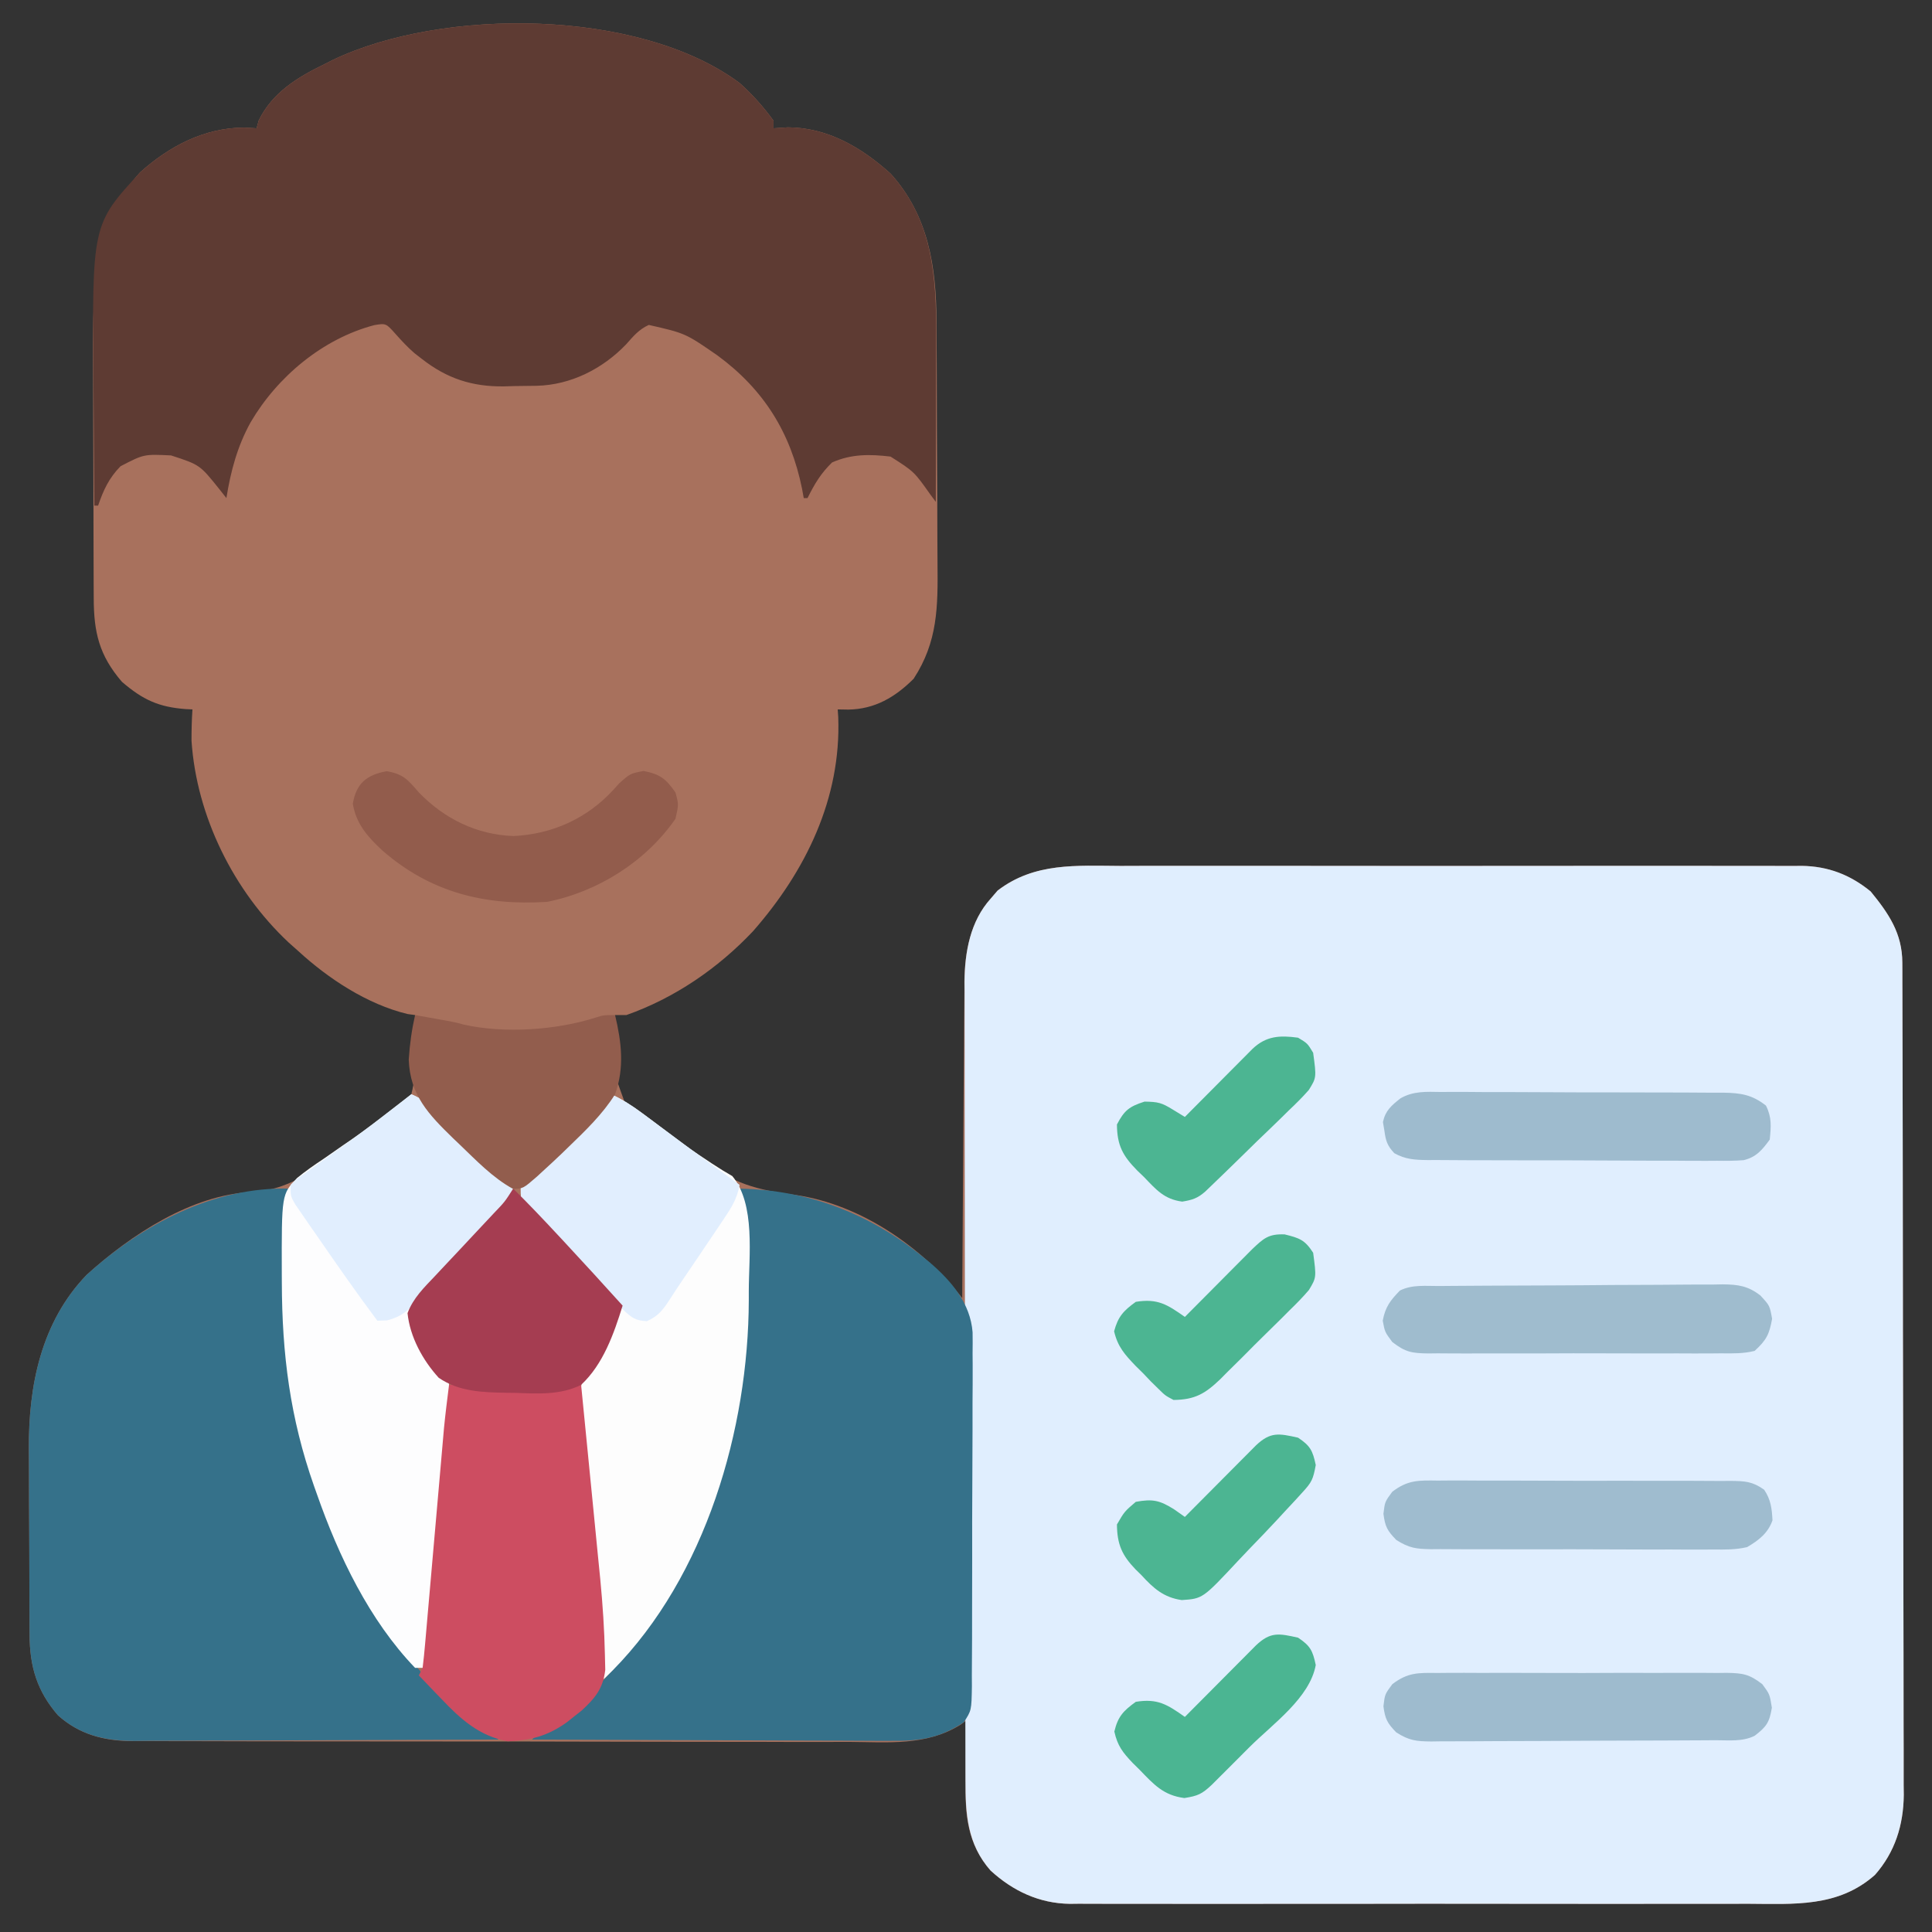 <?xml version="1.0" encoding="UTF-8"?>
<svg version="1.1" xmlns="http://www.w3.org/2000/svg" width="512" height="512">
<rect width="100%" height="100%" fill="#333333" stroke="none"/>
<path d="M0 0 C3.4 3.03 6.314 6.319 9 10 C9 10.66 9 11.32 9 12 C10.887 11.876 10.887 11.876 12.812 11.75 C23.386 11.816 32.3 17.079 40 24 C50.029 35.052 52.129 48.713 52.177 63.103 C52.184 63.976 52.19 64.848 52.197 65.748 C52.216 68.61 52.228 71.473 52.238 74.336 C52.242 75.32 52.246 76.304 52.251 77.318 C52.271 82.523 52.286 87.728 52.295 92.934 C52.306 98.289 52.341 103.643 52.38 108.998 C52.407 113.137 52.415 117.276 52.418 121.414 C52.423 123.388 52.435 125.361 52.453 127.334 C52.555 138.771 52.559 148.009 46.125 157.875 C41.231 162.769 35.825 165.944 28.812 166.047 C27.884 166.031 26.956 166.016 26 166 C26.046 166.669 26.093 167.338 26.141 168.027 C26.951 189.586 17.524 208.863 3.543 224.801 C-5.721 234.607 -17.201 242.492 -30 247 C-30.99 247 -31.98 247 -33 247 C-34.453 259.137 -34.453 259.137 -30.412 270.208 C-26.206 274.326 -21.336 277.432 -16.339 280.504 C-14.187 281.88 -12.251 283.338 -10.289 284.969 C-2.205 291.615 4.786 293.415 15.046 294.708 C32.199 297.271 48.469 308.539 59 322 C59.006 320.882 59.012 319.764 59.018 318.613 C59.075 308.049 59.148 297.486 59.236 286.923 C59.28 281.494 59.32 276.064 59.346 270.634 C59.373 265.388 59.413 260.143 59.463 254.897 C59.48 252.902 59.491 250.906 59.498 248.91 C59.507 246.103 59.535 243.296 59.568 240.489 C59.566 239.674 59.565 238.859 59.563 238.019 C59.689 230.196 61.179 222.082 66.562 216.125 C67.162 215.426 67.761 214.728 68.379 214.008 C78.171 206.507 89.267 207.43 100.994 207.482 C103.021 207.477 105.047 207.47 107.073 207.461 C112.554 207.443 118.036 207.45 123.517 207.463 C129.264 207.473 135.01 207.463 140.757 207.457 C150.405 207.45 160.052 207.459 169.7 207.479 C180.843 207.5 191.985 207.493 203.128 207.471 C212.709 207.453 222.289 207.451 231.87 207.461 C237.586 207.467 243.302 207.468 249.019 207.455 C254.392 207.443 259.766 207.451 265.14 207.474 C267.108 207.48 269.077 207.478 271.045 207.469 C273.739 207.458 276.432 207.472 279.126 207.492 C279.899 207.483 280.671 207.474 281.467 207.465 C288.468 207.565 294.326 209.812 299.75 214.25 C304.536 220.099 308.114 225.357 308.134 233.087 C308.139 233.897 308.143 234.707 308.148 235.542 C308.147 236.868 308.147 236.868 308.147 238.221 C308.151 239.165 308.155 240.109 308.158 241.081 C308.169 244.252 308.173 247.422 308.177 250.592 C308.183 252.862 308.19 255.132 308.197 257.402 C308.218 264.865 308.228 272.327 308.238 279.789 C308.242 282.358 308.246 284.927 308.251 287.496 C308.268 298.183 308.282 308.87 308.289 319.558 C308.291 322.33 308.293 325.102 308.295 327.874 C308.296 328.562 308.296 329.251 308.297 329.961 C308.305 341.115 308.33 352.27 308.363 363.424 C308.396 374.885 308.413 386.345 308.417 397.806 C308.419 404.237 308.428 410.668 308.453 417.1 C308.477 423.152 308.481 429.204 308.471 435.257 C308.47 437.475 308.477 439.693 308.49 441.911 C308.508 444.946 308.501 447.981 308.488 451.017 C308.504 452.323 308.504 452.323 308.521 453.656 C308.438 461.649 306.217 468.813 300.875 474.875 C291.1 483.542 279.37 482.573 267.097 482.518 C265.081 482.523 263.065 482.53 261.048 482.539 C255.594 482.557 250.14 482.55 244.685 482.537 C238.966 482.527 233.248 482.537 227.529 482.543 C217.929 482.55 208.328 482.541 198.727 482.521 C187.639 482.5 176.551 482.507 165.463 482.529 C155.929 482.547 146.395 482.549 136.861 482.539 C131.173 482.533 125.485 482.532 119.796 482.545 C114.449 482.557 109.101 482.549 103.754 482.526 C101.795 482.52 99.836 482.522 97.878 482.531 C95.196 482.542 92.517 482.528 89.836 482.508 C88.683 482.521 88.683 482.521 87.507 482.535 C79.412 482.419 72.45 479.156 66.504 473.707 C61.227 467.718 59.862 460.836 59.902 453.043 C59.906 451.931 59.909 450.819 59.912 449.674 C59.92 448.523 59.929 447.373 59.938 446.188 C59.942 445.018 59.947 443.848 59.951 442.643 C59.963 439.762 59.98 436.881 60 434 C59.522 434.354 59.044 434.708 58.551 435.072 C49.414 440.745 39.343 439.687 28.98 439.615 C26.844 439.619 24.707 439.624 22.571 439.632 C16.79 439.646 11.01 439.629 5.229 439.606 C-0.829 439.586 -6.887 439.592 -12.945 439.594 C-23.115 439.594 -33.285 439.574 -43.455 439.542 C-55.205 439.505 -66.955 439.496 -78.706 439.503 C-90.022 439.51 -101.338 439.499 -112.655 439.479 C-117.466 439.471 -122.276 439.468 -127.087 439.47 C-132.752 439.471 -138.417 439.457 -144.083 439.431 C-146.159 439.424 -148.236 439.422 -150.313 439.425 C-153.152 439.429 -155.99 439.414 -158.829 439.394 C-159.647 439.4 -160.465 439.405 -161.308 439.411 C-168.568 439.325 -175.056 437.589 -180.617 432.59 C-186.196 426.175 -188.114 419.636 -188.161 411.311 C-188.166 410.646 -188.171 409.982 -188.176 409.298 C-188.191 407.105 -188.198 404.912 -188.203 402.719 C-188.206 401.965 -188.209 401.211 -188.212 400.435 C-188.227 396.44 -188.236 392.445 -188.24 388.45 C-188.246 384.353 -188.27 380.256 -188.298 376.159 C-188.317 372.984 -188.322 369.81 -188.324 366.636 C-188.327 365.127 -188.334 363.619 -188.348 362.11 C-188.485 345.331 -185.126 328.389 -173.047 315.855 C-161.47 305.361 -145.255 294.555 -129.105 293.879 C-117.842 293.185 -110.722 286.533 -102.267 279.723 C-100.212 278.161 -98.172 276.858 -95.93 275.59 C-92.28 273.442 -89.549 271.478 -87 268 C-85.254 261.152 -85.547 254.002 -86 247 C-86.666 246.908 -87.333 246.817 -88.02 246.723 C-98.71 244.131 -109.012 237.349 -117 230 C-117.829 229.263 -118.658 228.525 -119.512 227.766 C-134.074 214.117 -143.909 194.346 -145.246 174.312 C-145.249 171.528 -145.189 168.778 -145 166 C-145.568 165.974 -146.137 165.948 -146.723 165.922 C-153.937 165.392 -158.138 163.463 -163.688 158.688 C-169.744 151.649 -171.149 145.549 -171.161 136.43 C-171.166 135.566 -171.171 134.702 -171.176 133.812 C-171.191 130.952 -171.198 128.091 -171.203 125.23 C-171.209 123.232 -171.215 121.233 -171.22 119.235 C-171.231 115.037 -171.237 110.84 -171.24 106.643 C-171.246 101.302 -171.27 95.961 -171.298 90.62 C-171.317 86.485 -171.322 82.351 -171.324 78.216 C-171.327 76.249 -171.335 74.283 -171.348 72.317 C-171.455 55.182 -171.188 37.04 -158.852 23.66 C-151.129 16.736 -141.875 11.886 -131.375 11.812 C-130.261 11.874 -129.148 11.936 -128 12 C-127.722 10.979 -127.722 10.979 -127.438 9.938 C-123.808 2.521 -117.212 -1.498 -110 -5 C-109.29 -5.36 -108.579 -5.719 -107.848 -6.09 C-78.73 -20.043 -26.619 -19.793 0 0 Z " fill="#A8715D" transform="translate(196,22)"/>
<path d="M0 0 C2.026 -0.005 4.053 -0.013 6.079 -0.021 C11.56 -0.039 17.041 -0.032 22.522 -0.02 C28.269 -0.01 34.016 -0.019 39.762 -0.025 C49.41 -0.033 59.058 -0.023 68.706 -0.004 C79.848 0.018 90.991 0.011 102.134 -0.011 C111.714 -0.029 121.295 -0.032 130.876 -0.021 C136.592 -0.015 142.308 -0.014 148.024 -0.028 C153.398 -0.039 158.772 -0.031 164.145 -0.008 C166.114 -0.003 168.082 -0.004 170.051 -0.013 C172.745 -0.024 175.438 -0.01 178.132 0.01 C178.904 0.001 179.677 -0.008 180.473 -0.017 C187.474 0.082 193.332 2.33 198.756 6.768 C203.541 12.617 207.12 17.875 207.14 25.605 C207.144 26.415 207.149 27.225 207.153 28.059 C207.153 28.944 207.153 29.828 207.153 30.739 C207.156 31.683 207.16 32.626 207.164 33.599 C207.175 36.769 207.179 39.939 207.183 43.11 C207.189 45.38 207.196 47.65 207.203 49.92 C207.224 57.382 207.234 64.844 207.244 72.307 C207.248 74.876 207.252 77.445 207.256 80.014 C207.273 90.701 207.288 101.388 207.295 112.075 C207.297 114.847 207.299 117.619 207.301 120.391 C207.301 121.08 207.302 121.769 207.302 122.479 C207.311 133.633 207.336 144.787 207.368 155.941 C207.401 167.402 207.419 178.863 207.423 190.324 C207.425 196.755 207.434 203.186 207.459 209.617 C207.482 215.67 207.487 221.722 207.476 227.775 C207.476 229.992 207.482 232.21 207.496 234.428 C207.514 237.464 207.506 240.499 207.493 243.534 C207.504 244.405 207.515 245.276 207.527 246.173 C207.444 254.166 205.223 261.33 199.881 267.393 C190.106 276.06 178.375 275.091 166.103 275.035 C164.087 275.041 162.07 275.048 160.054 275.056 C154.599 275.075 149.145 275.068 143.691 275.055 C137.972 275.045 132.253 275.054 126.535 275.06 C116.934 275.068 107.334 275.058 97.733 275.039 C86.645 275.017 75.557 275.024 64.469 275.046 C54.935 275.065 45.401 275.067 35.866 275.057 C30.178 275.05 24.49 275.05 18.802 275.063 C13.454 275.074 8.107 275.066 2.759 275.043 C0.801 275.038 -1.158 275.039 -3.117 275.048 C-5.798 275.059 -8.478 275.045 -11.159 275.026 C-11.927 275.034 -12.696 275.043 -13.488 275.053 C-21.582 274.937 -28.544 271.674 -34.49 266.225 C-40.658 259.224 -41.144 251.234 -41.135 242.328 C-41.138 241.4 -41.141 240.471 -41.144 239.515 C-41.153 236.403 -41.154 233.291 -41.156 230.179 C-41.16 227.948 -41.165 225.717 -41.171 223.487 C-41.184 217.424 -41.19 211.362 -41.195 205.3 C-41.198 201.512 -41.202 197.723 -41.206 193.935 C-41.218 183.438 -41.229 172.94 -41.232 162.443 C-41.232 161.771 -41.232 161.1 -41.233 160.408 C-41.233 159.735 -41.233 159.062 -41.233 158.369 C-41.234 157.005 -41.234 155.641 -41.235 154.278 C-41.235 153.601 -41.235 152.925 -41.235 152.228 C-41.239 141.274 -41.257 130.32 -41.28 119.367 C-41.304 108.109 -41.316 96.852 -41.317 85.595 C-41.318 79.279 -41.324 72.963 -41.342 66.647 C-41.359 60.703 -41.361 54.76 -41.352 48.817 C-41.351 46.639 -41.356 44.462 -41.365 42.284 C-41.378 39.303 -41.372 36.323 -41.362 33.342 C-41.374 32.06 -41.374 32.06 -41.386 30.753 C-41.322 22.838 -39.886 14.677 -34.432 8.643 C-33.832 7.944 -33.233 7.245 -32.615 6.525 C-22.824 -0.975 -11.727 -0.053 0 0 Z " fill="#E0EEFE" transform="translate(296.994,229.482)"/>
<path d="M0 0 C3.4 3.03 6.314 6.319 9 10 C9 10.66 9 11.32 9 12 C10.887 11.876 10.887 11.876 12.812 11.75 C23.386 11.816 32.3 17.079 40 24 C51.212 36.356 52.166 51.377 52.098 67.25 C52.096 69.131 52.096 69.131 52.093 71.05 C52.089 74.357 52.08 77.665 52.069 80.972 C52.058 84.358 52.054 87.743 52.049 91.129 C52.038 97.753 52.021 104.376 52 111 C51.333 110.107 51.333 110.107 50.652 109.195 C46.255 102.974 46.255 102.974 40 99 C34.507 98.342 29.586 98.292 24.5 100.562 C21.48 103.507 19.882 106.236 18 110 C17.67 110 17.34 110 17 110 C16.853 109.189 16.706 108.378 16.555 107.543 C13.541 92.667 6.442 81.24 -5.875 72.188 C-14.361 66.32 -14.361 66.32 -24.066 64.109 C-26.715 65.329 -28.134 67.072 -30.062 69.25 C-36.289 75.735 -44.702 80.022 -53.789 80.238 C-55.734 80.269 -57.68 80.293 -59.625 80.312 C-61.066 80.356 -61.066 80.356 -62.535 80.4 C-70.922 80.474 -77.537 78.322 -84.188 73.125 C-84.838 72.621 -85.489 72.117 -86.16 71.598 C-87.974 70.023 -89.527 68.352 -91.125 66.562 C-93.708 63.653 -93.708 63.653 -96.797 64.16 C-110.438 67.737 -122.495 77.83 -129.562 89.875 C-133.092 96.242 -134.858 102.841 -136 110 C-136.911 108.848 -136.911 108.848 -137.84 107.672 C-143.038 101.177 -143.038 101.177 -150.672 98.691 C-157.865 98.346 -157.865 98.346 -164.062 101.562 C-167.119 104.686 -168.603 107.892 -170 112 C-170.33 112 -170.66 112 -171 112 C-171.07 104.697 -171.123 97.394 -171.155 90.09 C-171.171 86.697 -171.192 83.305 -171.226 79.912 C-171.625 37.514 -171.625 37.514 -158.852 23.66 C-151.129 16.736 -141.875 11.886 -131.375 11.812 C-130.261 11.874 -129.148 11.936 -128 12 C-127.722 10.979 -127.722 10.979 -127.438 9.938 C-123.808 2.521 -117.212 -1.498 -110 -5 C-109.29 -5.36 -108.579 -5.719 -107.848 -6.09 C-78.73 -20.043 -26.619 -19.793 0 0 Z " fill="#5E3B33" transform="translate(196,22)"/>
<path d="M0 0 C-0.161 1.16 -0.322 2.32 -0.487 3.514 C-5.859 46.678 5.315 90.562 32.048 124.965 C41.777 137.192 41.777 137.192 55 145 C55 145.33 55 145.66 55 146 C41.578 146.07 28.157 146.123 14.735 146.155 C8.502 146.171 2.27 146.192 -3.963 146.226 C-9.98 146.259 -15.997 146.277 -22.014 146.285 C-24.307 146.29 -26.601 146.301 -28.894 146.317 C-32.111 146.339 -35.328 146.342 -38.545 146.341 C-39.489 146.351 -40.432 146.362 -41.405 146.373 C-49.073 146.338 -55.701 144.908 -61.617 139.59 C-67.196 133.175 -69.114 126.636 -69.161 118.311 C-69.166 117.646 -69.171 116.982 -69.176 116.298 C-69.191 114.105 -69.198 111.912 -69.203 109.719 C-69.206 108.965 -69.209 108.211 -69.212 107.435 C-69.227 103.44 -69.236 99.445 -69.24 95.45 C-69.246 91.353 -69.27 87.256 -69.298 83.159 C-69.317 79.984 -69.322 76.81 -69.324 73.636 C-69.327 72.127 -69.334 70.619 -69.348 69.11 C-69.485 52.331 -66.126 35.389 -54.047 22.855 C-39.319 9.505 -20.351 -0.636 0 0 Z " fill="#35718A" transform="translate(77,315)"/>
<path d="M0 0 C18.322 0.345 34.779 6.737 48.938 18.375 C49.457 18.797 49.977 19.218 50.512 19.653 C56.17 24.538 61.168 30.403 61.748 38.08 C61.778 39.949 61.775 41.819 61.745 43.689 C61.752 44.717 61.759 45.746 61.767 46.806 C61.783 50.18 61.756 53.552 61.727 56.926 C61.726 59.28 61.727 61.634 61.73 63.988 C61.729 68.908 61.709 73.827 61.672 78.747 C61.627 85.057 61.626 91.366 61.639 97.676 C61.646 102.53 61.633 107.385 61.613 112.24 C61.605 114.567 61.603 116.894 61.606 119.221 C61.607 122.467 61.582 125.712 61.549 128.958 C61.554 129.921 61.559 130.884 61.564 131.875 C61.461 138.295 61.461 138.295 59.403 141.44 C52.65 145.824 47.483 146.43 39.567 146.341 C38.542 146.341 37.516 146.341 36.46 146.342 C33.089 146.34 29.719 146.317 26.348 146.293 C24.004 146.287 21.659 146.283 19.315 146.28 C13.159 146.269 7.002 146.239 0.845 146.206 C-5.442 146.175 -11.73 146.162 -18.018 146.146 C-30.345 146.114 -42.673 146.063 -55 146 C-53 144 -53 144 -50.188 142.688 C-46.696 140.839 -44.687 138.884 -42 136 C-41.267 135.331 -41.267 135.331 -40.52 134.648 C-19.991 115.631 -6.289 84.997 -1 58 C-0.741 56.79 -0.741 56.79 -0.476 55.555 C1.168 47.098 1.274 38.84 1.206 30.263 C1.187 27.872 1.185 25.481 1.186 23.09 C1.167 15.327 0.97 7.714 0 0 Z " fill="#35718A" transform="translate(196,315)"/>
<path d="M0 0 C2.976 1.392 5.527 3.016 8.16 4.977 C8.949 5.561 9.738 6.145 10.551 6.747 C12.245 8.014 13.938 9.282 15.631 10.552 C21.018 14.593 21.018 14.593 26.625 18.316 C27.594 18.934 28.564 19.551 29.562 20.188 C30.389 20.676 31.215 21.165 32.066 21.668 C38.275 29.155 36.442 42.806 36.438 52.125 C36.438 53.312 36.438 53.312 36.439 54.524 C36.339 88.747 25.059 127.65 0.355 152.68 C-0.422 153.446 -1.199 154.211 -2 155 C-2.075 154.113 -2.15 153.225 -2.228 152.311 C-2.522 148.849 -2.816 145.387 -3.111 141.925 C-3.245 140.35 -3.379 138.775 -3.513 137.2 C-4.263 128.38 -5.031 119.563 -5.867 110.75 C-6.006 109.274 -6.145 107.798 -6.284 106.322 C-6.545 103.553 -6.813 100.784 -7.085 98.016 C-7.432 94.346 -7.733 90.677 -8 87 C-8.086 85.916 -8.172 84.831 -8.261 83.714 C-8.599 76.331 -7.089 72.002 -2.875 66 C-1.9 64.572 -0.938 63.135 0.008 61.688 C0.437 61.073 0.867 60.458 1.309 59.824 C2.242 57.96 2.242 57.96 1.242 55.913 C-2.635 49.941 -8.079 44.862 -13.125 39.875 C-15.806 37.216 -18.445 34.531 -21 31.75 C-21.578 31.126 -22.155 30.502 -22.75 29.859 C-24 28 -24 28 -24 24 C-22.308 21.959 -20.651 20.186 -18.75 18.359 C-17.951 17.569 -17.951 17.569 -17.136 16.762 C-15.433 15.082 -13.717 13.416 -12 11.75 C-10.843 10.613 -9.687 9.475 -8.531 8.336 C-5.698 5.547 -2.852 2.77 0 0 Z " fill="#FDFDFD" transform="translate(162,290)"/>
<path d="M0 0 C3.909 1.584 6.524 4.266 9.422 7.227 C9.927 7.734 10.432 8.242 10.952 8.765 C12.556 10.38 14.153 12.003 15.75 13.625 C16.839 14.724 17.929 15.823 19.02 16.922 C21.685 19.609 24.344 22.303 27 25 C25.696 27.855 24.291 29.981 22.129 32.25 C21.559 32.853 20.99 33.456 20.403 34.078 C19.796 34.712 19.188 35.346 18.562 36 C17.3 37.334 16.039 38.669 14.777 40.004 C14.146 40.671 13.514 41.337 12.863 42.024 C10.087 44.968 7.353 47.95 4.625 50.938 C4.155 51.451 3.685 51.965 3.201 52.494 C2.134 53.662 1.067 54.831 0 56 C1.696 61.962 4.799 66.353 8.32 71.391 C12.363 80.077 9.553 91.313 8.688 100.633 C8.553 102.121 8.418 103.609 8.284 105.096 C7.933 108.98 7.576 112.863 7.219 116.745 C6.853 120.721 6.493 124.696 6.133 128.672 C5.427 136.448 4.715 144.224 4 152 C3.01 152 2.02 152 1 152 C-11.1 139.434 -19.305 122.29 -25 106 C-25.258 105.277 -25.515 104.555 -25.781 103.81 C-32.129 85.776 -34.26 68.914 -34.312 49.875 C-34.316 49.108 -34.32 48.341 -34.324 47.552 C-34.376 26.503 -34.376 26.503 -30.264 22.172 C-27.986 20.313 -25.642 18.682 -23.188 17.062 C-21.465 15.865 -19.744 14.665 -18.023 13.465 C-17.174 12.883 -16.324 12.302 -15.448 11.703 C-11.979 9.29 -8.641 6.726 -5.312 4.125 C-4.277 3.323 -3.242 2.521 -2.176 1.695 C-1.458 1.136 -0.74 0.576 0 0 Z " fill="#FDFDFE" transform="translate(109,290)"/>
<path d="M0 0 C11.55 0 23.1 0 35 0 C35.787 7.93 36.573 15.86 37.345 23.792 C37.705 27.487 38.067 31.182 38.437 34.876 C38.794 38.448 39.143 42.021 39.487 45.594 C39.681 47.591 39.883 49.586 40.085 51.582 C40.722 58.259 41.173 64.925 41.309 71.631 C41.339 72.916 41.369 74.202 41.4 75.527 C40.831 80.468 38.734 82.992 35.16 86.301 C34.091 87.142 34.091 87.142 33 88 C32.442 88.447 31.884 88.895 31.309 89.355 C26.227 93.031 21.71 94.211 15.574 94.461 C8.112 93.125 3.05 88.606 -2 83.25 C-2.876 82.347 -2.876 82.347 -3.77 81.426 C-5.189 79.96 -6.596 78.481 -8 77 C-7.505 76.01 -7.505 76.01 -7 75 C-6.74 72.922 -6.534 70.836 -6.352 68.75 C-6.266 67.788 -6.266 67.788 -6.179 66.807 C-5.99 64.682 -5.808 62.556 -5.625 60.43 C-5.495 58.95 -5.364 57.469 -5.233 55.989 C-4.888 52.083 -4.547 48.177 -4.208 44.27 C-3.666 38.039 -3.118 31.808 -2.569 25.577 C-2.379 23.408 -2.19 21.239 -2.002 19.07 C-1.884 17.722 -1.766 16.375 -1.648 15.027 C-1.547 13.86 -1.446 12.694 -1.341 11.492 C-0.966 7.654 -0.478 3.827 0 0 Z " fill="#CD4D61" transform="translate(119,367)"/>
<path d="M0 0 C3.909 1.584 6.524 4.266 9.422 7.227 C9.927 7.734 10.432 8.242 10.952 8.765 C12.556 10.38 14.153 12.003 15.75 13.625 C16.839 14.724 17.929 15.823 19.02 16.922 C21.685 19.609 24.344 22.303 27 25 C25.716 27.8 24.355 29.915 22.234 32.145 C21.681 32.732 21.127 33.32 20.557 33.925 C19.662 34.859 19.662 34.859 18.75 35.812 C17.484 37.144 16.218 38.476 14.953 39.809 C14.302 40.494 13.65 41.18 12.979 41.886 C11.009 43.991 9.086 46.13 7.172 48.285 C6.556 48.971 5.94 49.656 5.306 50.362 C4.125 51.678 2.955 53.004 1.796 54.339 C-0.954 57.373 -2.355 58.827 -6.406 59.914 C-7.262 59.942 -8.118 59.971 -9 60 C-14.518 52.631 -19.773 45.077 -25 37.5 C-25.683 36.52 -26.367 35.54 -27.071 34.531 C-28.026 33.139 -28.026 33.139 -29 31.719 C-29.866 30.465 -29.866 30.465 -30.75 29.186 C-32 27 -32 27 -32 24 C-30.462 22.533 -30.462 22.533 -28.301 20.996 C-27.509 20.425 -26.717 19.853 -25.902 19.264 C-25.047 18.661 -24.193 18.059 -23.312 17.438 C-21.572 16.185 -19.833 14.931 -18.094 13.676 C-16.8 12.747 -16.8 12.747 -15.48 11.799 C-12.041 9.305 -8.669 6.729 -5.312 4.125 C-4.277 3.323 -3.242 2.521 -2.176 1.695 C-1.458 1.136 -0.74 0.576 0 0 Z " fill="#E1EEFE" transform="translate(109,290)"/>
<path d="M0 0 C2.976 1.392 5.527 3.016 8.16 4.977 C8.949 5.562 9.738 6.147 10.552 6.75 C11.38 7.368 12.209 7.987 13.062 8.625 C14.768 9.891 16.474 11.157 18.18 12.422 C19.004 13.035 19.829 13.648 20.679 14.279 C25.095 17.553 29.546 20.777 34 24 C33.357 27.737 31.682 30.272 29.578 33.395 C28.882 34.433 28.186 35.471 27.469 36.541 C26.737 37.621 26.004 38.7 25.25 39.812 C24.533 40.88 23.817 41.948 23.078 43.049 C21.686 45.118 20.286 47.182 18.877 49.241 C17.743 50.907 16.627 52.586 15.545 54.287 C13.741 57.051 12.498 58.783 9.43 60.121 C6.326 59.966 5.365 59.186 3.125 57.062 C2.435 56.412 1.746 55.761 1.035 55.09 C-1.473 52.515 -3.829 49.843 -6.152 47.102 C-8.178 44.797 -10.314 42.652 -12.5 40.5 C-15.409 37.611 -18.289 34.708 -21.062 31.688 C-21.631 31.073 -22.199 30.458 -22.785 29.824 C-24 28 -24 28 -24 24 C-22.308 21.959 -20.651 20.186 -18.75 18.359 C-17.951 17.569 -17.951 17.569 -17.136 16.762 C-15.433 15.082 -13.717 13.416 -12 11.75 C-10.843 10.613 -9.687 9.475 -8.531 8.336 C-5.698 5.547 -2.852 2.77 0 0 Z " fill="#E1EEFE" transform="translate(162,290)"/>
<path d="M0 0 C4 3.948 7.859 8.011 11.688 12.125 C12.297 12.779 12.906 13.432 13.534 14.106 C18.735 19.696 23.885 25.331 29 31 C26.692 38.455 23.85 46.557 18 52 C12.605 54.719 6.511 54.357 0.625 54.125 C-0.557 54.113 -0.557 54.113 -1.762 54.1 C-8.111 53.992 -14.34 53.818 -19.73 50.134 C-23.959 45.49 -27.345 39.333 -28 33 C-26.497 28.986 -23.594 26.187 -20.688 23.125 C-20.166 22.567 -19.644 22.009 -19.106 21.434 C-17.408 19.619 -15.704 17.81 -14 16 C-12.184 14.064 -10.371 12.126 -8.56 10.185 C-7.41 8.953 -6.257 7.722 -5.102 6.495 C-2.22 3.489 -2.22 3.489 0 0 Z " fill="#A53D51" transform="translate(136,315)"/>
<path d="M0 0 C0.901 -0.007 1.803 -0.014 2.731 -0.022 C5.705 -0.039 8.677 -0.019 11.65 0.002 C13.719 0.001 15.787 -0.001 17.855 -0.005 C22.187 -0.008 26.518 0.007 30.85 0.034 C36.404 0.068 41.958 0.062 47.512 0.044 C51.782 0.033 56.051 0.042 60.321 0.057 C62.369 0.062 64.417 0.062 66.465 0.055 C69.326 0.05 72.186 0.07 75.047 0.098 C76.318 0.088 76.318 0.088 77.615 0.078 C81.379 0.139 83.346 0.196 86.477 2.418 C88.252 5.069 88.522 7.373 88.685 10.533 C87.504 13.945 84.988 15.865 81.959 17.631 C78.994 18.329 76.131 18.306 73.095 18.262 C72.225 18.269 71.354 18.277 70.457 18.284 C67.591 18.301 64.727 18.281 61.861 18.26 C59.864 18.261 57.867 18.263 55.869 18.267 C51.689 18.27 47.509 18.255 43.329 18.228 C37.973 18.194 32.618 18.2 27.262 18.219 C23.14 18.229 19.018 18.22 14.896 18.205 C12.921 18.2 10.946 18.201 8.972 18.207 C6.212 18.212 3.453 18.192 0.693 18.165 C-0.121 18.171 -0.935 18.178 -1.774 18.184 C-5.723 18.118 -7.613 17.905 -11.025 15.723 C-13.419 13.239 -13.961 12.236 -14.416 8.819 C-14.041 5.631 -14.041 5.631 -12.083 2.971 C-7.962 -0.199 -5.062 -0.07 0 0 Z " fill="#9FBCCF" transform="translate(381.041,392.369)"/>
<path d="M0 0 C0.871 -0.006 1.741 -0.011 2.638 -0.017 C5.504 -0.029 8.368 -0.004 11.234 0.021 C13.231 0.023 15.229 0.023 17.226 0.021 C21.406 0.023 25.586 0.042 29.767 0.073 C35.122 0.113 40.477 0.117 45.833 0.11 C49.955 0.107 54.077 0.119 58.199 0.136 C60.174 0.143 62.149 0.146 64.124 0.145 C66.883 0.147 69.643 0.168 72.402 0.195 C73.624 0.191 73.624 0.191 74.87 0.186 C79.451 0.255 82.506 0.737 86.136 3.615 C87.706 6.754 87.488 9.154 87.136 12.615 C85.163 15.32 83.582 17.272 80.218 18.071 C77.861 18.253 75.551 18.268 73.187 18.23 C72.295 18.236 71.404 18.242 70.485 18.247 C67.544 18.259 64.605 18.235 61.664 18.209 C59.618 18.207 57.572 18.207 55.526 18.209 C51.241 18.207 46.957 18.189 42.672 18.157 C37.179 18.118 31.686 18.113 26.192 18.121 C21.969 18.124 17.745 18.112 13.522 18.095 C11.496 18.088 9.47 18.084 7.445 18.085 C4.615 18.083 1.786 18.062 -1.043 18.035 C-1.881 18.038 -2.72 18.041 -3.583 18.044 C-6.94 17.995 -9.4 17.874 -12.364 16.219 C-14.226 14.228 -14.63 12.932 -14.989 10.24 C-15.115 9.49 -15.241 8.74 -15.371 7.967 C-14.711 4.907 -13.127 3.597 -10.726 1.687 C-7.306 -0.281 -3.858 -0.063 0 0 Z " fill="#9EBBCE" transform="translate(381.864,289.385)"/>
<path d="M0 0 C0.89 -0.009 1.78 -0.018 2.697 -0.027 C5.633 -0.049 8.568 -0.034 11.504 -0.017 C13.547 -0.02 15.591 -0.025 17.635 -0.032 C21.915 -0.039 26.195 -0.028 30.476 -0.005 C35.96 0.024 41.444 0.007 46.929 -0.023 C51.148 -0.041 55.367 -0.035 59.586 -0.022 C61.608 -0.019 63.63 -0.023 65.653 -0.035 C68.48 -0.047 71.306 -0.028 74.133 0 C75.384 -0.015 75.384 -0.015 76.661 -0.031 C80.92 0.047 82.599 0.288 86.09 2.965 C88.066 5.647 88.066 5.647 88.629 9.209 C87.988 13.128 87.171 14.273 84.066 16.647 C80.814 18.273 77.232 17.812 73.657 17.824 C72.352 17.834 72.352 17.834 71.02 17.844 C68.133 17.864 65.246 17.875 62.359 17.885 C61.375 17.889 60.39 17.893 59.375 17.898 C54.163 17.918 48.95 17.933 43.738 17.942 C38.351 17.953 32.964 17.988 27.577 18.027 C23.438 18.053 19.299 18.062 15.159 18.065 C13.173 18.07 11.187 18.082 9.202 18.1 C6.422 18.125 3.644 18.124 0.864 18.117 C0.044 18.13 -0.777 18.143 -1.622 18.156 C-5.593 18.12 -7.486 17.932 -10.921 15.743 C-13.309 13.256 -13.853 12.249 -14.309 8.834 C-13.934 5.647 -13.934 5.647 -11.969 2.988 C-7.878 -0.167 -5.029 -0.061 0 0 Z " fill="#9EBBCE" transform="translate(380.934,443.353)"/>
<path d="M0 0 C1.303 -0.012 1.303 -0.012 2.632 -0.025 C5.514 -0.05 8.396 -0.066 11.278 -0.081 C12.262 -0.086 13.246 -0.091 14.259 -0.097 C19.466 -0.123 24.673 -0.143 29.88 -0.157 C35.258 -0.174 40.636 -0.219 46.014 -0.27 C50.149 -0.303 54.284 -0.315 58.419 -0.32 C60.401 -0.327 62.383 -0.342 64.366 -0.366 C67.143 -0.398 69.918 -0.398 72.695 -0.391 C73.512 -0.407 74.329 -0.423 75.171 -0.44 C79.237 -0.396 81.862 -0.028 85.124 2.511 C87.606 5.193 87.606 5.193 88.231 8.693 C87.488 12.855 86.71 14.332 83.606 17.193 C80.641 17.938 77.739 17.876 74.695 17.84 C73.345 17.853 73.345 17.853 71.968 17.866 C68.994 17.888 66.022 17.874 63.048 17.857 C60.98 17.86 58.913 17.865 56.846 17.871 C52.512 17.879 48.179 17.868 43.845 17.845 C38.292 17.816 32.74 17.833 27.187 17.863 C22.917 17.881 18.648 17.875 14.378 17.862 C12.331 17.859 10.283 17.863 8.236 17.874 C5.373 17.887 2.511 17.868 -0.352 17.84 C-1.198 17.85 -2.043 17.86 -2.914 17.871 C-7.223 17.793 -8.907 17.571 -12.423 14.84 C-14.394 12.193 -14.394 12.193 -14.956 9.193 C-14.27 5.534 -12.966 3.841 -10.394 1.193 C-7.145 -0.431 -3.571 0.018 0 0 Z " fill="#9FBCCE" transform="translate(381.394,340.807)"/>
<path d="M0 0 C1.75 0.311 3.5 0.624 5.25 0.938 C6.712 1.199 6.712 1.199 8.203 1.465 C11 2 11 2 12.862 2.521 C23.663 4.942 37.39 4.011 47.891 0.656 C50 0 50 0 53 0 C54.7 7.185 55.541 13.922 53 21 C49.694 26.259 45.199 30.589 40.75 34.875 C40.169 35.44 39.588 36.005 38.99 36.587 C37.302 38.207 35.591 39.794 33.859 41.367 C33.07 42.095 33.07 42.095 32.264 42.838 C28.646 45.975 28.646 45.975 25.986 46.078 C20.581 43.145 16.171 38.477 11.75 34.25 C10.913 33.452 10.913 33.452 10.058 32.638 C3.623 26.37 -1.355 21.23 -1.679 11.804 C-1.42 7.753 -0.892 3.964 0 0 Z " fill="#925D4D" transform="translate(110,269)"/>
<path d="M0 0 C4.451 0.795 5.561 2.245 8.5 5.625 C15.245 12.608 23.785 16.819 33.562 17.188 C43.89 16.688 53.068 12.541 60.078 4.906 C60.568 4.36 61.058 3.813 61.562 3.25 C64.5 0.625 64.5 0.625 68.062 -0.062 C72.449 0.815 73.937 1.975 76.5 5.625 C77.375 8.812 77.375 8.812 76.5 12.625 C68.646 23.948 55.996 31.926 42.5 34.625 C25.887 35.685 11.535 32.109 -1.188 21 C-5.079 17.376 -8.108 13.98 -9 8.625 C-8.099 3.219 -5.288 0.944 0 0 Z " fill="#925C4C" transform="translate(102.5,204.375)"/>
<path d="M0 0 C3.948 0.97 5.376 1.463 7.562 4.875 C8.435 11.426 8.435 11.426 6.44 14.738 C4.797 16.665 3.069 18.425 1.246 20.184 C0.272 21.162 0.272 21.162 -0.721 22.16 C-2.095 23.53 -3.478 24.89 -4.87 26.241 C-6.994 28.306 -9.077 30.406 -11.158 32.514 C-12.5 33.843 -13.845 35.171 -15.191 36.496 C-15.811 37.122 -16.432 37.748 -17.07 38.393 C-21.017 42.172 -23.736 43.823 -29.438 43.875 C-31.625 42.723 -31.625 42.723 -33.438 40.938 C-34.097 40.29 -34.758 39.643 -35.438 38.977 C-36.097 38.283 -36.758 37.59 -37.438 36.875 C-38.458 35.866 -38.458 35.866 -39.5 34.836 C-42.378 31.831 -44.223 29.785 -45.188 25.688 C-44.144 21.774 -42.709 20.242 -39.438 17.875 C-33.655 16.929 -31.071 18.597 -26.438 21.875 C-25.552 20.982 -25.552 20.982 -24.649 20.071 C-22.454 17.858 -20.256 15.648 -18.057 13.44 C-16.64 12.015 -15.225 10.588 -13.811 9.16 C-12.918 8.264 -12.025 7.368 -11.105 6.445 C-10.283 5.618 -9.461 4.79 -8.614 3.938 C-5.572 1.054 -4.287 -0.156 0 0 Z " fill="#4CB592" transform="translate(340.438,327.125)"/>
<path d="M0 0 C3.255 2.17 3.876 3.416 4.688 7.25 C3.088 15.975 -6.657 22.814 -12.818 28.948 C-14.331 30.456 -15.838 31.969 -17.346 33.482 C-18.31 34.446 -19.274 35.409 -20.238 36.371 C-21.105 37.237 -21.972 38.102 -22.865 38.994 C-25.489 41.459 -26.547 41.928 -30.125 42.5 C-35.691 41.782 -38.198 38.932 -42 35 C-42.607 34.402 -43.214 33.804 -43.84 33.188 C-46.468 30.417 -47.856 28.655 -48.688 24.875 C-47.734 20.886 -46.309 19.394 -43 17 C-37.218 16.054 -34.634 17.722 -30 21 C-29.374 20.369 -28.749 19.738 -28.104 19.088 C-25.784 16.751 -23.462 14.416 -21.138 12.083 C-20.132 11.072 -19.127 10.06 -18.123 9.048 C-16.681 7.593 -15.235 6.142 -13.789 4.691 C-12.92 3.817 -12.05 2.942 -11.155 2.041 C-7.315 -1.596 -5.098 -1.143 0 0 Z " fill="#4BB592" transform="translate(344,434)"/>
<path d="M0 0 C3.255 2.17 3.876 3.416 4.688 7.25 C3.986 11.074 3.638 11.777 1.168 14.484 C0.216 15.53 0.216 15.53 -0.756 16.597 C-1.496 17.39 -2.237 18.183 -3 19 C-3.853 19.925 -4.707 20.849 -5.586 21.802 C-7.978 24.377 -10.41 26.911 -12.86 29.43 C-13.876 30.482 -14.882 31.543 -15.879 32.613 C-25.263 42.661 -25.263 42.661 -30.82 43.035 C-35.585 42.369 -38.349 39.898 -41.5 36.438 C-42.023 35.924 -42.547 35.41 -43.086 34.881 C-46.639 31.176 -47.95 28.299 -48 23 C-46 19.562 -46 19.562 -43 17 C-38.502 16.182 -36.65 16.589 -32.777 19.039 C-31.861 19.686 -30.944 20.333 -30 21 C-29.374 20.369 -28.749 19.738 -28.104 19.088 C-25.784 16.751 -23.462 14.416 -21.138 12.083 C-20.132 11.072 -19.127 10.06 -18.123 9.048 C-16.681 7.593 -15.235 6.142 -13.789 4.691 C-12.92 3.817 -12.05 2.942 -11.155 2.041 C-7.315 -1.596 -5.098 -1.143 0 0 Z " fill="#4CB592" transform="translate(344,381)"/>
<path d="M0 0 C2.5 1.5 2.5 1.5 4 4 C4.887 10.571 4.887 10.571 2.843 13.863 C1.151 15.79 -0.625 17.551 -2.492 19.309 C-3.153 19.961 -3.814 20.613 -4.496 21.285 C-6.604 23.355 -8.739 25.396 -10.875 27.438 C-12.305 28.836 -13.734 30.236 -15.16 31.639 C-17.77 34.19 -20.383 36.736 -23.019 39.26 C-23.548 39.766 -24.076 40.273 -24.621 40.795 C-26.646 42.565 -28.021 43.003 -30.699 43.441 C-35.479 42.802 -37.559 40.324 -40.812 36.938 C-41.689 36.095 -41.689 36.095 -42.584 35.236 C-46.38 31.387 -47.966 28.622 -48 23 C-46.04 19.243 -44.727 18.233 -40.688 16.938 C-37.067 16.999 -36.181 17.227 -33.27 19.004 C-31.651 19.992 -31.651 19.992 -30 21 C-29.405 20.399 -28.809 19.799 -28.196 19.18 C-25.988 16.955 -23.777 14.732 -21.565 12.51 C-20.608 11.548 -19.651 10.584 -18.696 9.62 C-17.323 8.235 -15.947 6.854 -14.57 5.473 C-13.329 4.224 -13.329 4.224 -12.063 2.949 C-8.428 -0.486 -4.84 -0.66 0 0 Z " fill="#4CB592" transform="translate(344,275)"/>
</svg>
